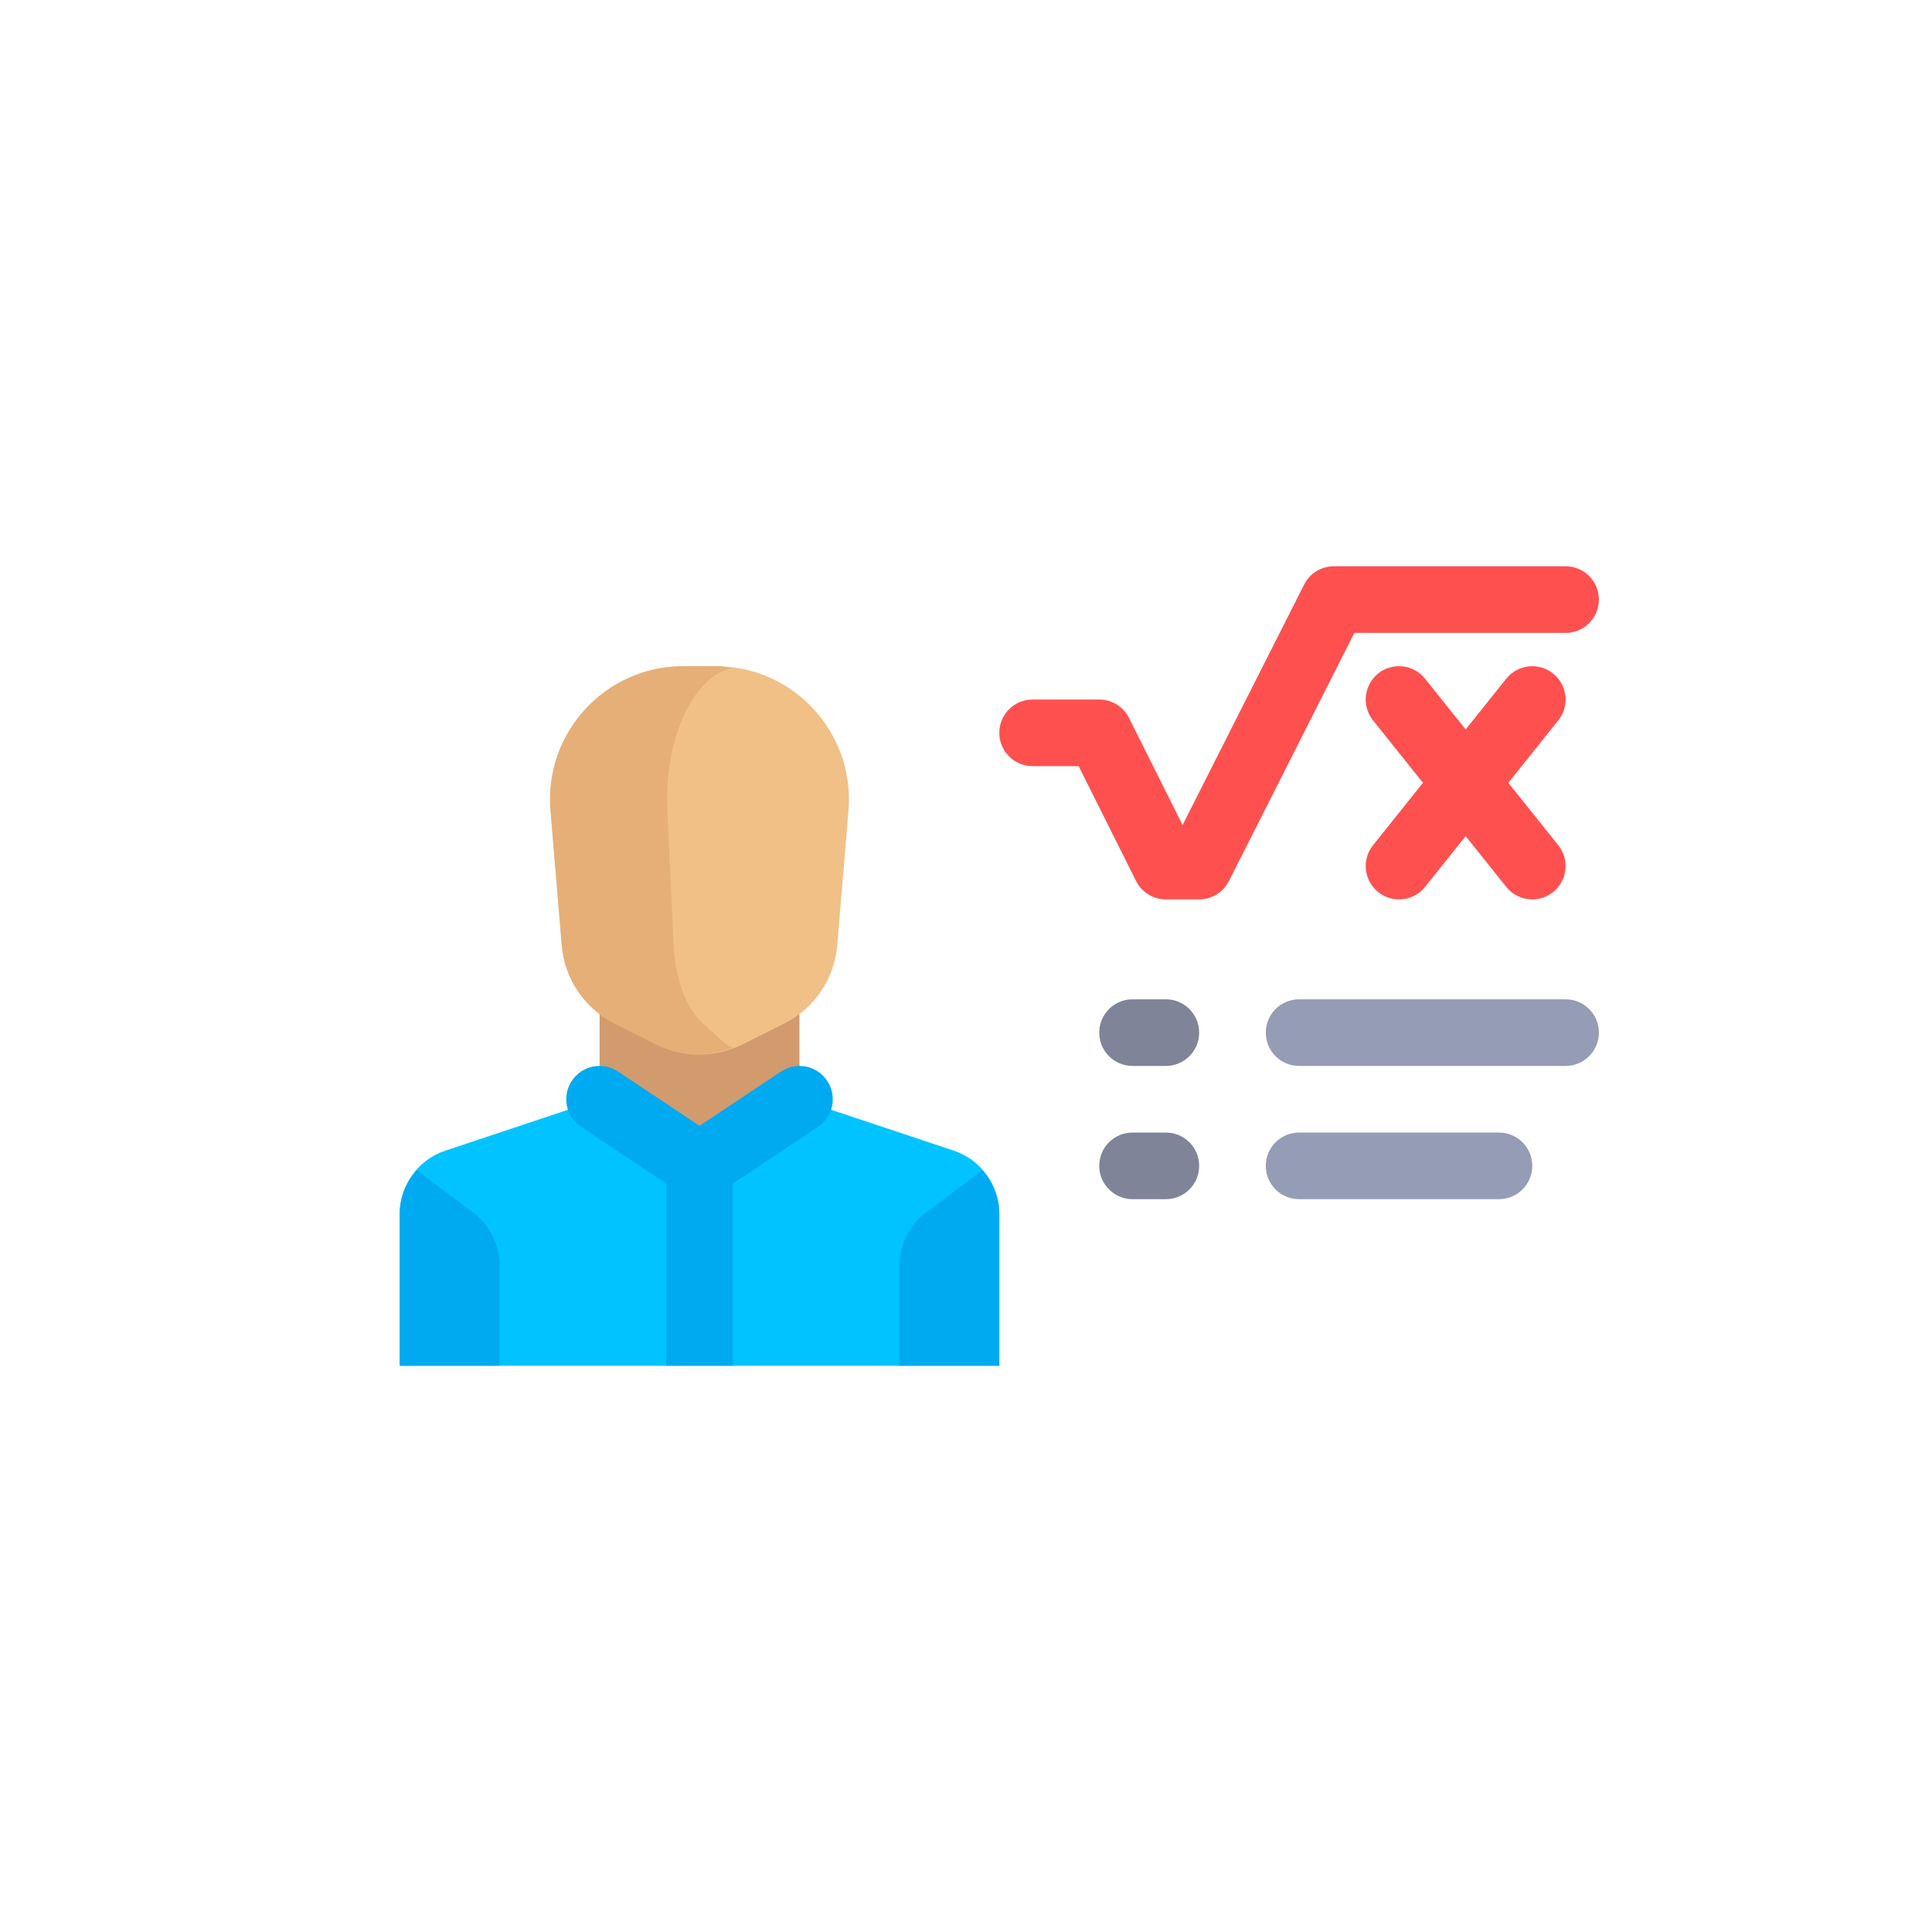 <?xml version="1.0" encoding="windows-1252"?>
<!-- Generator: Adobe Illustrator 19.0.0, SVG Export Plug-In . SVG Version: 6.00 Build 0)  -->
<svg version="1.1" id="Layer_1" xmlns="http://www.w3.org/2000/svg" xmlns:xlink="http://www.w3.org/1999/xlink" x="0px" y="0px" viewBox="0 0 512 512" style="enable-background:new 0 0 512 512;" xml:space="preserve">



<rect x="158.897" y="264.828" style="fill:#D29B6E;" width="52.966" height="35.31"/><path style="fill:#F0C087;" d="M145.899,214.794l2.975,35.708c0.742,8.896,6.067,16.762,14.051,20.755l11.012,5.506  c7.201,3.601,15.678,3.601,22.879,0l11.012-5.506c7.985-3.992,13.311-11.859,14.051-20.755l2.975-35.708  c1.719-20.586-14.527-38.242-35.185-38.242h-8.583C160.43,176.552,144.184,194.208,145.899,214.794z"/>
<path style="fill:#00C3FF;" d="M252.756,304.941l-34.857-11.619c-3.605-1.202-6.036-4.575-6.036-8.374l-26.484,24.018  l-26.483-24.018c0,3.799-2.432,7.172-6.036,8.374l-34.857,11.619c-7.21,2.403-12.072,9.15-12.072,16.749v40.241h158.897V321.69  C264.828,314.091,259.965,307.345,252.756,304.941z"/>

<path style="fill:#00AAF0;" d="M219.207,286.414c-2.707-4.061-8.181-5.155-12.242-2.449l-21.586,14.388l-21.587-14.388  c-4.077-2.707-9.543-1.612-12.242,2.449c-2.707,4.061-1.612,9.535,2.449,12.242l22.552,15.033v48.242h17.655v-48.242l22.552-15.034  C220.819,295.948,221.913,290.474,219.207,286.414z"/>
<g>
	<path style="fill:#FF5050;" d="M317.793,238.345h-8.828c-3.345,0-6.397-1.888-7.896-4.879l-15.215-30.431h-12.199   c-4.879,0-8.828-3.948-8.828-8.828s3.948-8.828,8.828-8.828h17.655c3.345,0,6.397,1.888,7.896,4.879l14.189,28.388l32.215-63.733   c1.5-2.969,4.552-4.845,7.88-4.845h61.406c4.879,0,8.828,3.953,8.828,8.828c0,4.879-3.948,8.828-8.828,8.828h-55.975l-33.25,65.775   C324.172,236.474,321.121,238.345,317.793,238.345z"/>
	<path style="fill:#FF5050;" d="M399.724,207.448l13.241-16.552c3.043-3.81,2.422-9.362-1.379-12.414   c-3.819-3.043-9.354-2.406-12.414,1.379l-10.759,13.449l-10.759-13.449c-3.052-3.801-8.595-4.431-12.414-1.379   c-3.801,3.052-4.423,8.604-1.379,12.414l13.241,16.552L363.862,224c-3.043,3.81-2.422,9.362,1.379,12.414   c1.63,1.302,3.577,1.931,5.508,1.931c2.595,0,5.155-1.138,6.905-3.31l10.759-13.449l10.759,13.449c1.75,2.182,4.31,3.31,6.905,3.31   c1.931,0,3.88-0.629,5.508-1.931c3.801-3.052,4.423-8.604,1.379-12.414L399.724,207.448z"/>
</g>
<path style="fill:#7F8499;" d="M308.966,282.483h-8.828c-4.879,0-8.828-3.948-8.828-8.828c0-4.879,3.948-8.828,8.828-8.828h8.828  c4.879,0,8.828,3.948,8.828,8.828C317.793,278.535,313.845,282.483,308.966,282.483z"/>
<g>
	<path style="fill:#959CB5;" d="M414.897,282.483h-70.621c-4.879,0-8.828-3.948-8.828-8.828c0-4.879,3.948-8.828,8.828-8.828h70.621   c4.879,0,8.828,3.948,8.828,8.828C423.724,278.535,419.776,282.483,414.897,282.483z"/>
	<path style="fill:#959CB5;" d="M397.241,317.793h-52.966c-4.879,0-8.828-3.948-8.828-8.828s3.948-8.828,8.828-8.828h52.966   c4.879,0,8.828,3.948,8.828,8.828S402.121,317.793,397.241,317.793z"/>
</g>
<path style="fill:#7F8499;" d="M308.966,317.793h-8.828c-4.879,0-8.828-3.948-8.828-8.828s3.948-8.828,8.828-8.828h8.828  c4.879,0,8.828,3.948,8.828,8.828S313.845,317.793,308.966,317.793z"/>

<path style="fill:#E6AF78;" d="M192.401,276.762l-6.103-5.506c-4.426-3.992-7.378-11.859-7.788-20.755l-1.65-35.708  c-0.883-19.112,6.849-35.507,17.116-37.784c-1.429-0.175-2.826-0.458-4.306-0.458h-8.583c-20.658,0-36.904,17.655-35.188,38.242  l2.975,35.708c0.742,8.896,6.067,16.762,14.051,20.755l11.012,5.506c6.378,3.189,13.71,3.386,20.318,0.926  C193.515,277.405,192.792,277.116,192.401,276.762z"/>
<g>
	<path style="fill:#00AAF0;" d="M110.46,310.155c-2.767,3.149-4.529,7.139-4.529,11.535v40.241h26.483v-26.483   c0-5.557-2.616-10.79-7.062-14.124L110.46,310.155z"/>
	<path style="fill:#00AAF0;" d="M260.299,310.155c2.767,3.149,4.529,7.14,4.529,11.535v40.241h-26.483v-26.483   c0-5.557,2.616-10.79,7.062-14.124L260.299,310.155z"/>
</g>
<g>
</g>
<g>
</g>
<g>
</g>
<g>
</g>
<g>
</g>
<g>
</g>
<g>
</g>
<g>
</g>
<g>
</g>
<g>
</g>
<g>
</g>
<g>
</g>
<g>
</g>
<g>
</g>
<g>
</g>
</svg>